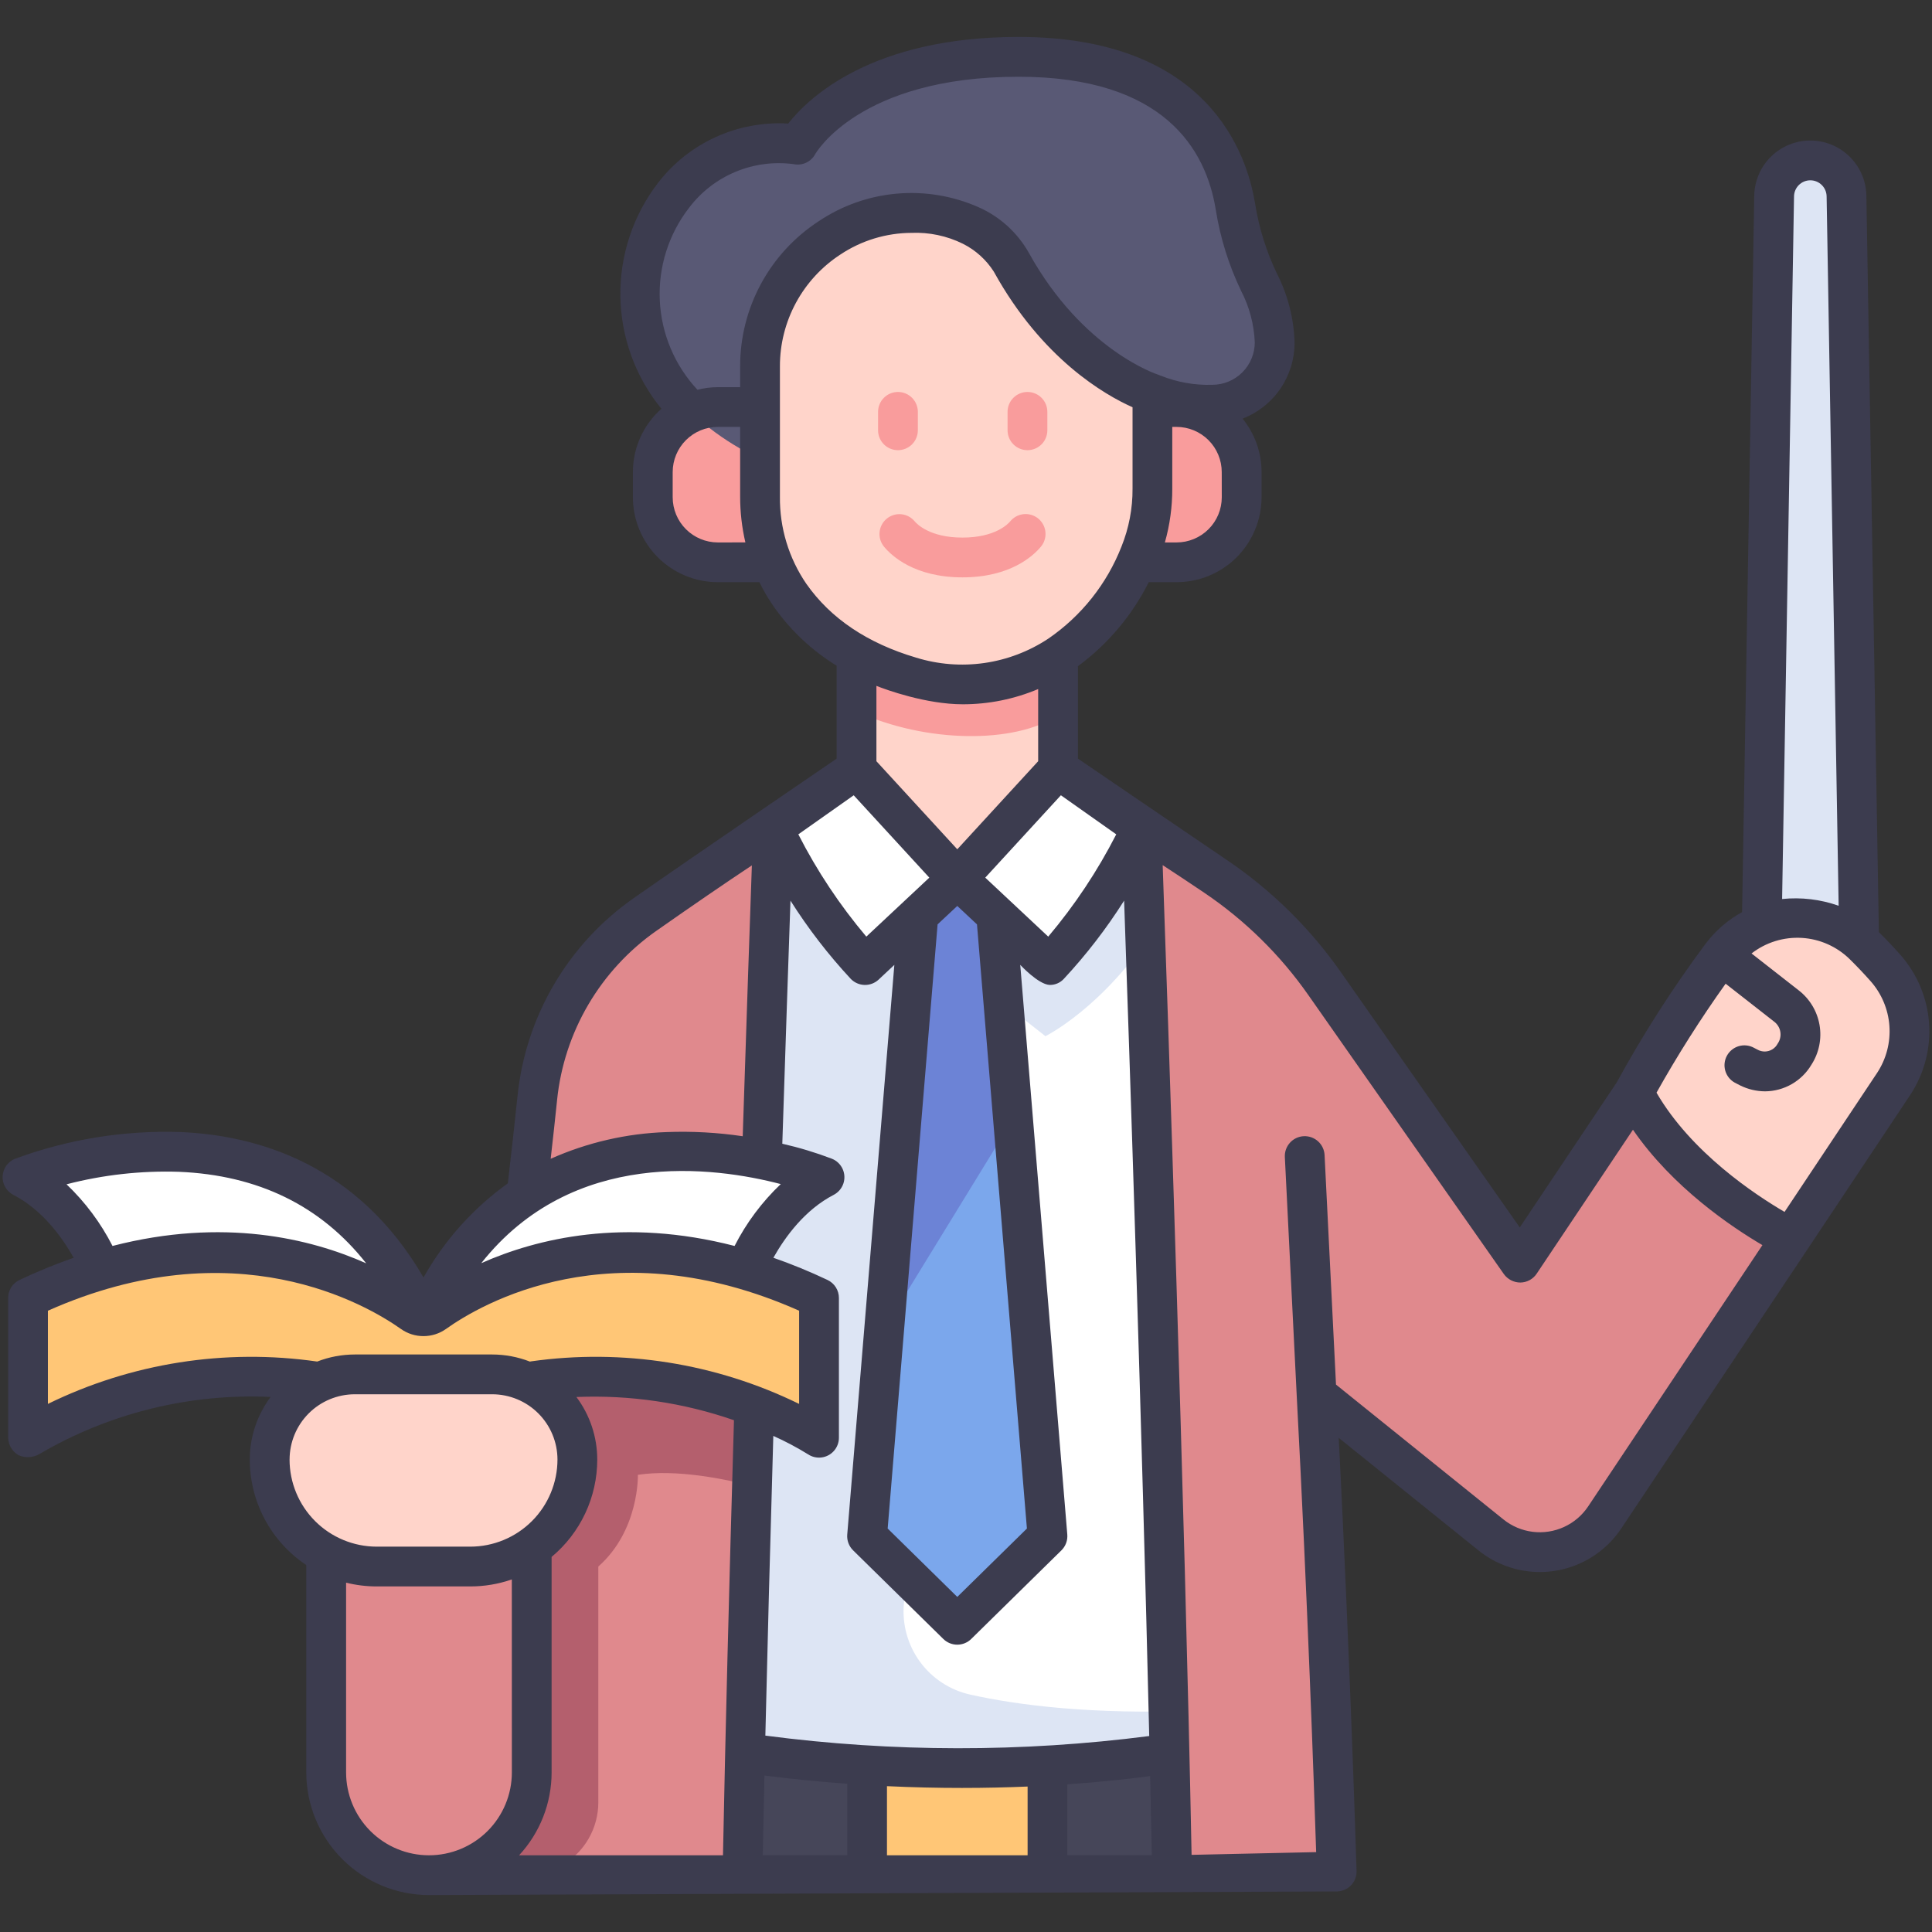 <svg id="vector" xmlns="http://www.w3.org/2000/svg" width="24" height="24" viewBox="0 0 340 340"><rect x="0" y="0" width="340" height="340" fill="#333333" stroke="none"/><g id="group"><path fill="#dde5f4" d="M 318.586 28.226 C 316.917 28.226 315.312 28.883 314.122 30.053 C 312.931 31.224 312.248 32.817 312.219 34.486 L 309.927 169.686 L 327.246 169.686 L 324.953 34.486 C 324.925 32.817 324.241 31.223 323.051 30.053 C 321.86 28.882 320.256 28.226 318.586 28.226 Z" stroke-width="1"/><path fill="#ffd4ca" d="M 287.528 192.289 C 292.112 183.885 297.283 175.814 303 168.136 C 304.915 165.61 307.512 163.681 310.483 162.577 C 313.455 161.472 316.681 161.238 319.781 161.9 C 322.881 162.563 325.729 164.096 327.99 166.319 C 329.258 167.566 330.539 168.904 331.79 170.327 C 334.253 173.092 335.733 176.595 335.997 180.288 C 336.262 183.981 335.297 187.66 333.254 190.748 L 315.183 217.889 C 315.183 217.889 295.8 208.385 287.528 192.289 Z" stroke-width="1"/><path fill="#464659" d="M 130.667 330 L 152.592 330 C 163.007 327.339 173.927 327.339 184.342 330 L 206.268 330 L 211.962 302.49 L 125.293 302.49 Z" stroke-width="1"/><path fill="#ffc676" d="M 152.592 306.97 L 184.341 306.97 L 184.341 330 L 152.592 330 Z" stroke-width="1"/><path fill="#ffffff" d="M 136.057 145.677 L 200.877 145.677 C 200.877 145.677 210.877 211.697 210.554 307.677 C 210.554 307.677 174.416 315.512 125.721 307.677 C 125.721 307.681 118.367 236.69 136.057 145.677 Z" stroke-width="1"/><path fill="#dde5f4" d="M 210.554 307.681 C 210.562 305.454 210.562 303.25 210.554 301.056 C 192.138 301.756 179.181 300.101 170.743 298.222 C 167.192 297.432 164.047 295.375 161.899 292.439 C 159.751 289.502 158.744 285.882 159.067 282.258 L 169.367 166.306 L 156.959 145.677 L 136.057 145.677 C 118.367 236.69 125.721 307.677 125.721 307.677 C 174.416 315.516 210.554 307.681 210.554 307.681 Z" stroke-width="1"/><path fill="#dde5f4" d="M 200.877 145.677 L 136.057 145.677 Q 134.613 153.11 133.39 160.352 C 134.402 162.209 141.704 175.2 151.659 182.352 L 168.279 170 L 183.979 182.35 C 183.979 182.35 194.169 177.336 203.131 163.463 C 201.829 151.963 200.877 145.677 200.877 145.677 Z" stroke-width="1"/><path fill="#7ba7ec" d="M 155.6 233.875 L 152.587 270.341 L 168.462 285.936 L 184.337 270.341 L 178.27 196.917 C 169.172 206.293 161.694 218.762 155.6 233.875 Z" stroke-width="1"/><path fill="#6c83d6" d="M 178.275 196.917 L 174.545 151.765 L 162.39 151.765 L 155.605 233.875 L 178.275 196.917 Z" stroke-width="1"/><path fill="#ffffff" d="M 186.2 135.319 L 150.735 135.319 L 136.057 145.677 C 140.177 154.512 145.634 162.661 152.235 169.835 L 168.467 154.63 L 184.7 169.835 C 191.301 162.661 196.758 154.512 200.878 145.677 Z" stroke-width="1"/><path fill="#ffd4ca" d="M 150.735 125.2 L 150.735 135.319 L 168.467 154.63 L 186.199 135.319 L 186.199 125.884 L 150.735 125.2 Z" stroke-width="1"/><path fill="#f99c9c" d="M 150.735 125.2 C 162.941 130.819 178.629 130.918 186.199 125.884 L 186.199 112.784 L 150.735 112.784 Z" stroke-width="1"/><path fill="#e0898d" d="M 136.057 145.677 C 136.057 145.677 135.113 171.777 133.983 207.037 C 129.871 223.664 129.883 242.063 132.334 261.508 C 131.667 285.088 131.06 309.062 130.667 330 L 91.743 329.982 C 91.743 329.982 84.843 272.374 91.597 218.851 C 92.697 210.104 93.708 201.467 94.56 193.208 C 95.22 186.79 97.252 180.587 100.517 175.022 C 103.783 169.457 108.207 164.659 113.488 160.952 C 120.846 155.791 129.321 149.968 136.057 145.677 Z" stroke-width="1"/><path fill="#b45f6d" d="M 132.334 261.508 C 132.634 250.808 132.952 240.187 133.265 229.967 L 94.831 225.637 L 90.6 226.584 C 83.878 277.774 74.532 329.974 74.532 329.974 L 92.488 329.983 C 94.735 329.984 96.944 329.393 98.891 328.27 C 100.838 327.147 102.455 325.531 103.579 323.585 C 104.703 321.639 105.295 319.43 105.295 317.183 L 105.295 275.683 C 112.538 269.283 112.258 259.542 112.258 259.542 C 119.054 258.518 127.551 260.269 132.334 261.508 Z" stroke-width="1"/><path fill="#e0898d" d="M 287.528 192.289 L 267.52 222.2 L 233.127 173.121 C 227.928 165.694 221.409 159.283 213.897 154.208 C 210.266 151.757 205.882 148.861 200.877 145.673 C 200.877 145.673 204.887 256.527 206.268 329.996 L 235.254 329.996 C 235.254 329.996 234.068 290.034 231.696 245.401 L 262.377 270.112 C 264.362 271.71 266.753 272.725 269.282 273.041 C 271.81 273.358 274.378 272.963 276.695 271.903 C 279.012 270.843 280.989 269.158 282.403 267.038 L 315.185 217.885 Z" stroke-width="1"/><path fill="#ffffff" d="M 3.964 207.17 C 3.964 207.17 54.178 186.857 74.532 232.512 L 19.053 226.321 C 19.053 226.321 14.8 212.78 3.964 207.17 Z M 145.1 207.17 C 145.1 207.17 94.886 186.857 74.532 232.512 L 133.752 228.42 C 133.752 228.42 134.266 212.78 145.1 207.17 Z" stroke-width="1"/><path fill="#ffc676" d="M 74.532 232.512 C 74.532 232.512 48.826 209.469 8.1 226.99 C 7.16 227.397 6.358 228.071 5.796 228.928 C 5.234 229.784 4.934 230.787 4.935 231.812 L 4.935 248.171 C 4.934 248.818 5.155 249.446 5.561 249.949 C 5.966 250.453 6.533 250.802 7.166 250.938 C 7.798 251.074 8.458 250.988 9.035 250.696 C 18.712 245.756 44.441 235.662 74.535 248.568 C 104.635 235.662 130.36 245.756 140.035 250.696 C 140.612 250.988 141.272 251.074 141.904 250.938 C 142.537 250.802 143.104 250.453 143.509 249.949 C 143.915 249.446 144.136 248.818 144.135 248.171 L 144.135 231.812 C 144.136 230.787 143.836 229.784 143.274 228.928 C 142.712 228.071 141.91 227.397 140.97 226.99 C 100.237 209.469 74.532 232.512 74.532 232.512 Z" stroke-width="1"/><path fill="#e0898d" d="M 57.4 264.213 L 57.4 311.913 C 57.4 315.088 58.236 318.207 59.823 320.957 C 61.41 323.707 63.694 325.99 66.444 327.577 C 69.193 329.165 72.313 330 75.488 330 C 80.283 330 84.886 328.093 88.277 324.703 C 91.667 321.312 93.574 316.709 93.574 311.914 L 93.574 258.083 Z" stroke-width="1"/><path fill="#ffd4ca" d="M 62.439 241.868 L 86.625 241.868 C 90.597 241.868 94.41 243.448 97.219 246.256 C 100.027 249.065 101.607 252.878 101.607 256.85 C 101.607 261.843 99.621 266.637 96.09 270.168 C 92.559 273.699 87.765 275.685 82.772 275.685 L 66.291 275.685 C 61.298 275.685 56.504 273.699 52.973 270.168 C 49.442 266.637 47.456 261.843 47.456 256.85 C 47.456 252.878 49.036 249.065 51.844 246.256 C 54.653 243.448 58.466 241.868 62.438 241.868 Z" stroke-width="1"/><path fill="#f99c9c" d="M 126.326 71.629 L 136.561 71.629 L 136.561 98.956 L 126.326 98.956 C 124.317 98.956 122.343 98.427 120.603 97.423 C 118.864 96.418 117.419 94.973 116.414 93.234 C 115.41 91.494 114.881 89.52 114.881 87.511 L 114.881 83.074 C 114.881 80.04 116.088 77.127 118.233 74.981 C 120.379 72.836 123.292 71.629 126.326 71.629 Z M 207.069 98.956 L 196.834 98.956 L 196.834 71.629 L 207.069 71.629 C 209.078 71.629 211.052 72.158 212.792 73.162 C 214.531 74.167 215.976 75.612 216.981 77.352 C 217.985 79.091 218.514 81.065 218.514 83.074 L 218.514 87.511 C 218.514 89.52 217.985 91.494 216.981 93.234 C 215.976 94.973 214.531 96.418 212.792 97.423 C 211.052 98.427 209.078 98.956 207.069 98.956 Z" stroke-width="1"/><path fill="#595975" d="M 140.386 25.455 C 136.274 24.867 132.079 25.386 128.235 26.959 C 124.39 28.531 121.034 31.1 118.512 34.4 C 109.959 45.127 106.836 69.463 136.641 82.1 L 201.392 72.366 C 205.11 72.926 208.87 73.16 212.629 73.066 C 218.636 72.918 224.346 66.266 224.322 60.256 C 224.203 56.559 223.26 52.934 221.561 49.648 C 219.551 45.456 218.157 40.996 217.423 36.406 C 215.862 26.68 208.866 10 179.242 10 C 148.813 10 140.386 25.455 140.386 25.455 Z" stroke-width="1"/><path fill="#ffd4ca" d="M 139.055 104.776 C 142.825 110.157 149.255 115.839 160.214 119.084 C 164.596 120.424 169.221 120.778 173.756 120.121 C 178.292 119.465 182.626 117.812 186.448 115.284 C 192.832 110.917 197.759 104.732 200.59 97.534 C 202.074 93.863 202.827 89.938 202.806 85.979 L 202.806 73.708 C 202.805 72.464 202.459 71.243 201.808 70.183 C 201.157 69.122 200.226 68.262 199.117 67.697 C 194.149 65.151 185.108 59.062 177.961 46.121 C 176.56 43.506 174.376 41.394 171.716 40.081 Q 171.286 39.875 170.816 39.671 C 153.289 32.071 133.754 45.344 133.754 64.448 L 133.754 87.376 C 133.695 93.581 135.547 99.657 139.055 104.776 Z" stroke-width="1"/><path fill="#f99c9c" d="M 158.025 79.225 C 157.097 79.225 156.206 78.856 155.55 78.2 C 154.894 77.544 154.525 76.653 154.525 75.725 L 154.525 72.478 C 154.525 71.55 154.894 70.659 155.55 70.003 C 156.206 69.347 157.097 68.978 158.025 68.978 C 158.953 68.978 159.844 69.347 160.5 70.003 C 161.156 70.659 161.525 71.55 161.525 72.478 L 161.525 75.725 C 161.525 76.653 161.156 77.544 160.5 78.2 C 159.844 78.856 158.953 79.225 158.025 79.225 Z M 180.815 79.225 C 179.887 79.225 178.996 78.856 178.34 78.2 C 177.684 77.544 177.315 76.653 177.315 75.725 L 177.315 72.478 C 177.315 71.55 177.684 70.659 178.34 70.003 C 178.996 69.347 179.887 68.978 180.815 68.978 C 181.743 68.978 182.634 69.347 183.29 70.003 C 183.946 70.659 184.315 71.55 184.315 72.478 L 184.315 75.725 C 184.315 76.653 183.946 77.544 183.29 78.2 C 182.634 78.856 181.743 79.225 180.815 79.225 Z M 169.373 101.607 C 160.957 101.607 156.916 97.83 155.573 96.207 C 154.984 95.492 154.702 94.572 154.79 93.651 C 154.877 92.729 155.327 91.878 156.04 91.287 C 156.752 90.696 157.671 90.411 158.593 90.496 C 159.516 90.58 160.368 91.027 160.961 91.738 C 161.361 92.217 163.632 94.607 169.377 94.607 C 175.122 94.607 177.396 92.217 177.793 91.738 C 178.264 91.167 178.905 90.759 179.622 90.574 C 180.339 90.39 181.097 90.438 181.785 90.711 C 182.474 90.984 183.058 91.469 183.453 92.095 C 183.849 92.721 184.036 93.457 183.987 94.196 C 183.938 94.935 183.656 95.64 183.181 96.208 C 181.83 97.831 177.789 101.607 169.373 101.607 Z" stroke-width="1"/><path fill="#3c3c4f" d="M 330.65 164.036 L 328.45 34.426 C 328.405 31.84 327.345 29.373 325.5 27.56 C 323.655 25.747 321.17 24.73 318.584 24.73 C 315.997 24.73 313.512 25.747 311.667 27.56 C 309.822 29.373 308.762 31.84 308.717 34.426 L 306.579 160.517 C 304.109 161.87 301.951 163.728 300.247 165.97 L 300.237 165.979 L 300.231 165.989 C 300.221 166.002 300.21 166.014 300.201 166.027 C 294.404 173.802 289.164 181.976 284.518 190.489 L 267.453 216.01 L 235.993 171.116 C 230.552 163.335 223.726 156.621 215.855 151.311 C 211.655 148.477 189.7 133.505 189.7 133.505 L 189.7 117.24 C 194.96 113.363 199.229 108.297 202.159 102.456 L 207.068 102.456 C 211.029 102.452 214.83 100.874 217.631 98.074 C 220.431 95.273 222.009 91.472 222.013 87.511 L 222.013 83.074 C 222.014 79.65 220.833 76.328 218.669 73.674 C 221.376 72.63 223.703 70.785 225.337 68.388 C 226.972 65.99 227.839 63.151 227.822 60.249 C 227.696 56.033 226.635 51.896 224.716 48.14 C 222.852 44.252 221.559 40.116 220.879 35.858 C 219.462 27.029 212.571 6.5 179.243 6.5 C 153.466 6.5 142.312 17.162 138.708 21.746 C 134.321 21.484 129.936 22.302 125.939 24.127 C 121.941 25.952 118.451 28.73 115.775 32.216 C 111.39 37.937 109.064 44.976 109.177 52.184 C 109.29 59.392 111.836 66.354 116.398 71.935 C 114.822 73.331 113.56 75.046 112.695 76.966 C 111.83 78.886 111.382 80.968 111.381 83.074 L 111.381 87.511 C 111.385 91.472 112.963 95.273 115.763 98.074 C 118.564 100.874 122.365 102.452 126.326 102.456 L 133.642 102.456 C 134.375 103.964 135.227 105.411 136.188 106.784 C 139.128 110.955 142.887 114.484 147.235 117.156 L 147.235 133.505 C 147.235 133.505 120.735 151.591 111.478 158.086 C 105.785 162.08 101.017 167.251 97.497 173.249 C 93.977 179.246 91.788 185.931 91.078 192.849 C 90.578 197.692 90.001 202.875 89.365 208.255 C 83.269 212.624 78.205 218.277 74.531 224.816 C 62.974 204.844 45.212 199.783 31.76 199.223 C 21.844 198.891 11.958 200.488 2.65 203.923 C 1.819 204.259 1.147 204.902 0.776 205.718 C 0.404 206.535 0.36 207.463 0.653 208.311 C 0.946 209.159 1.554 209.862 2.35 210.275 C 7.391 212.886 10.856 217.608 12.962 221.345 C 9.717 222.478 6.536 223.782 3.43 225.254 C 2.831 225.538 2.326 225.986 1.971 226.546 C 1.617 227.106 1.43 227.755 1.43 228.418 L 1.43 253.018 C 1.449 253.647 1.629 254.261 1.953 254.801 C 2.277 255.341 2.735 255.788 3.282 256.1 C 3.855 256.347 4.477 256.46 5.1 256.429 C 5.723 256.399 6.33 256.225 6.876 255.923 C 19.197 248.689 33.357 245.186 47.629 245.84 C 45.247 249.016 43.958 252.88 43.957 256.85 C 43.958 260.525 44.866 264.143 46.601 267.383 C 48.335 270.622 50.843 273.384 53.9 275.423 L 53.9 311.914 C 53.907 317.635 56.185 323.126 60.23 327.171 C 64.276 331.216 69.767 333.494 75.488 333.5 L 235.311 332.863 C 235.929 332.85 236.532 332.673 237.059 332.351 C 237.586 332.029 238.019 331.573 238.313 331.029 C 238.607 330.486 238.752 329.874 238.733 329.257 C 238.613 325.321 237.558 291.657 235.597 253.041 L 260.182 272.841 C 262.673 274.847 265.674 276.12 268.847 276.517 C 272.021 276.914 275.243 276.42 278.151 275.089 C 281.06 273.758 283.541 271.644 285.315 268.983 L 318.1 219.831 L 336.171 192.69 C 338.636 188.958 339.801 184.514 339.484 180.053 C 339.167 175.591 337.385 171.357 334.417 168.011 C 333.238 166.677 331.969 165.343 330.65 164.036 Z M 196.441 146.831 C 193.151 153.268 189.136 159.307 184.473 164.831 L 173.389 154.449 L 186.7 139.953 Z M 168.467 159.431 L 171.934 162.678 L 180.719 268.999 L 168.467 281.03 L 156.215 268.994 L 165 162.673 Z M 154.235 133.961 L 154.235 120.7 C 155.828 121.347 162.945 123.942 169.447 123.942 C 173.999 123.943 178.506 123.031 182.7 121.261 L 182.7 133.961 L 168.467 149.461 Z M 215.013 87.516 C 215.011 89.622 214.172 91.642 212.683 93.131 C 211.194 94.62 209.174 95.459 207.068 95.461 L 205 95.461 C 205.872 92.378 206.31 89.188 206.3 85.984 L 206.3 75.129 L 207.061 75.129 C 209.167 75.131 211.187 75.97 212.676 77.459 C 214.165 78.948 215.004 80.968 215.006 83.074 Z M 126.326 95.461 C 124.22 95.459 122.2 94.62 120.711 93.131 C 119.222 91.642 118.383 89.622 118.381 87.516 L 118.381 83.074 C 118.383 80.968 119.222 78.948 120.711 77.459 C 122.2 75.97 124.22 75.131 126.326 75.129 L 130.252 75.129 L 130.252 87.376 C 130.25 90.096 130.559 92.807 131.174 95.456 Z M 130.252 64.453 L 130.252 68.134 L 126.326 68.134 C 125.115 68.139 123.91 68.292 122.736 68.589 C 118.733 64.3 116.384 58.723 116.112 52.862 C 115.839 47.002 117.661 41.231 121.249 36.589 C 123.363 33.787 126.184 31.597 129.423 30.244 C 132.661 28.891 136.202 28.424 139.681 28.889 C 140.415 29.04 141.179 28.951 141.859 28.636 C 142.539 28.32 143.1 27.794 143.459 27.136 C 143.533 27 151.215 13.506 179.243 13.506 C 204.832 13.506 212.249 26.266 213.967 36.97 C 214.754 41.893 216.25 46.675 218.406 51.17 C 219.871 53.991 220.696 57.101 220.822 60.277 C 220.812 62.25 220.022 64.14 218.625 65.534 C 217.229 66.927 215.337 67.713 213.364 67.719 C 210.261 67.818 207.172 67.273 204.29 66.119 C 204.238 66.095 204.183 66.085 204.131 66.064 C 204.031 66.018 203.929 65.977 203.825 65.941 C 203.693 65.9 190.54 61.662 181.025 44.434 C 179.017 40.901 175.925 38.107 172.208 36.465 C 167.686 34.464 162.73 33.642 157.804 34.078 C 152.878 34.514 148.143 36.193 144.043 38.957 C 139.806 41.723 136.325 45.504 133.917 49.955 C 131.509 54.405 130.249 59.388 130.252 64.448 Z M 141.922 102.773 C 138.817 98.247 137.186 92.869 137.253 87.381 L 137.253 64.448 C 137.25 60.547 138.221 56.707 140.077 53.276 C 141.933 49.846 144.616 46.932 147.883 44.8 C 151.59 42.328 155.944 40.999 160.4 40.981 C 163.519 40.852 166.621 41.505 169.423 42.881 C 171.662 43.997 173.556 45.702 174.899 47.812 C 183.375 63.16 194.418 69.492 199.309 71.669 L 199.309 85.979 C 199.333 89.483 198.668 92.958 197.354 96.206 C 194.782 102.765 190.299 108.403 184.489 112.388 C 181.099 114.635 177.251 116.101 173.226 116.679 C 169.2 117.257 165.095 116.932 161.21 115.729 C 152.662 113.2 146.173 108.836 141.922 102.768 Z M 150.238 139.958 L 163.546 154.45 L 152.459 164.83 C 147.794 159.308 143.778 153.268 140.492 146.83 Z M 98.038 193.572 C 98.645 187.652 100.519 181.931 103.53 176.798 C 106.542 171.666 110.622 167.24 115.494 163.822 C 121.942 159.3 127.573 155.442 132.316 152.294 C 131.998 161.317 131.396 178.684 130.706 199.959 C 126.269 199.301 121.781 199.056 117.299 199.228 C 110.263 199.462 103.339 201.059 96.911 203.928 C 97.321 200.348 97.7 196.874 98.042 193.567 Z M 137.4 208.379 C 134.093 211.521 131.345 215.203 129.274 219.267 C 109.816 214.244 94.538 217.931 84.697 222.293 C 100.8 201.953 125.715 205.322 137.4 208.379 Z M 11.712 208.417 C 18.161 206.744 24.815 206.003 31.474 206.217 C 45.441 206.799 56.483 212.205 64.443 222.323 C 54.6 217.948 39.3 214.234 19.8 219.267 C 17.734 215.22 14.998 211.551 11.707 208.417 Z M 50.962 256.85 C 50.965 253.807 52.177 250.887 54.328 248.735 C 56.48 246.583 59.4 245.371 62.443 245.368 L 86.624 245.368 C 89.667 245.372 92.587 246.584 94.738 248.736 C 96.89 250.887 98.102 253.807 98.107 256.85 C 98.103 260.914 96.484 264.815 93.611 267.689 C 90.737 270.562 86.836 272.181 82.772 272.185 L 66.291 272.185 C 62.227 272.18 58.327 270.562 55.453 267.688 C 52.58 264.814 50.961 260.914 50.957 256.85 Z M 90.079 311.914 C 90.079 315.781 88.541 319.494 85.807 322.228 C 83.073 324.962 79.36 326.5 75.493 326.5 C 71.626 326.5 67.913 324.962 65.179 322.228 C 62.445 319.494 60.907 315.781 60.907 311.914 L 60.907 278.524 C 62.67 278.963 64.479 279.185 66.296 279.185 L 82.772 279.185 C 85.257 279.185 87.725 278.769 90.072 277.953 Z M 127.233 326.5 L 91.354 326.5 C 95.028 322.533 97.072 317.321 97.074 311.914 L 97.074 273.989 C 99.588 271.896 101.611 269.276 102.999 266.314 C 104.387 263.352 105.107 260.121 105.107 256.85 C 105.105 252.884 103.817 249.024 101.439 245.85 C 110.856 245.458 120.262 246.844 129.166 249.935 C 128.293 279.8 127.644 305.535 127.233 326.5 Z M 78.482 233.879 C 84.615 229.503 107.593 215.971 140.632 230.664 L 140.632 247.064 C 126.004 239.903 109.558 237.296 93.432 239.581 C 93.375 239.589 93.323 239.611 93.267 239.622 C 91.149 238.796 88.896 238.37 86.623 238.367 L 62.438 238.367 C 60.175 238.37 57.932 238.792 55.823 239.612 C 39.638 237.276 23.118 239.874 8.431 247.064 L 8.431 230.664 C 41.331 216.017 64.444 229.55 70.589 233.896 C 71.74 234.706 73.115 235.139 74.523 235.134 C 75.941 235.138 77.325 234.699 78.482 233.879 Z M 149.092 326.5 L 134.235 326.5 Q 134.365 319.8 134.529 312.466 Q 142.059 313.412 149.092 313.907 Z M 180.842 326.5 L 156.092 326.5 L 156.092 314.335 C 160.713 314.553 165.122 314.646 169.283 314.646 C 173.391 314.646 177.251 314.554 180.842 314.402 Z M 134.69 305.439 C 135.057 289.766 135.524 272.13 136.09 252.696 C 138.193 253.635 140.231 254.715 142.19 255.927 C 142.896 256.399 143.75 256.598 144.591 256.487 C 145.433 256.377 146.206 255.964 146.766 255.325 C 147.326 254.687 147.635 253.867 147.635 253.018 L 147.635 228.418 C 147.635 227.755 147.448 227.106 147.094 226.546 C 146.739 225.986 146.234 225.538 145.635 225.254 C 142.529 223.783 139.347 222.477 136.102 221.344 C 138.219 217.587 141.68 212.882 146.714 210.275 C 147.51 209.862 148.118 209.159 148.411 208.311 C 148.704 207.463 148.66 206.535 148.288 205.718 C 147.917 204.902 147.245 204.259 146.414 203.923 C 143.566 202.837 140.645 201.953 137.673 201.277 C 138.247 183.541 138.763 168.444 139.109 158.497 C 142.216 163.408 145.772 168.021 149.73 172.276 C 150.369 172.932 151.241 173.312 152.157 173.333 C 153.073 173.354 153.961 173.014 154.63 172.388 L 157.39 169.803 L 149.1 270.053 C 149.058 270.565 149.129 271.08 149.308 271.561 C 149.487 272.042 149.77 272.478 150.136 272.838 L 166.011 288.433 C 166.665 289.076 167.546 289.436 168.464 289.436 C 169.381 289.436 170.262 289.076 170.916 288.433 L 186.79 272.838 C 187.156 272.478 187.439 272.042 187.618 271.561 C 187.797 271.08 187.868 270.565 187.826 270.053 L 179.547 169.8 C 179.547 169.8 182.7 173.217 184.699 173.331 C 185.168 173.343 185.635 173.255 186.067 173.073 C 186.5 172.891 186.888 172.618 187.207 172.274 C 191.165 168.019 194.72 163.407 197.827 158.496 C 198.767 185.54 200.964 250.815 202.245 305.514 C 179.818 308.403 157.111 308.378 134.69 305.439 Z M 187.842 326.5 L 187.842 314.013 C 193.806 313.601 198.734 313.053 202.406 312.56 C 202.513 317.318 202.606 321.976 202.7 326.5 Z M 315.719 34.545 C 315.733 33.794 316.042 33.078 316.578 32.552 C 317.114 32.026 317.835 31.731 318.587 31.731 C 319.338 31.731 320.059 32.026 320.595 32.552 C 321.131 33.078 321.44 33.794 321.454 34.545 L 323.571 159.4 C 320.384 158.272 316.985 157.867 313.622 158.212 Z M 279.491 265.1 C 278.438 266.679 276.965 267.935 275.239 268.724 C 273.513 269.514 271.6 269.808 269.716 269.572 C 267.833 269.337 266.051 268.581 264.573 267.39 L 235.113 243.663 L 233.103 203.263 C 233.054 202.338 232.64 201.47 231.953 200.849 C 231.265 200.229 230.359 199.906 229.434 199.952 C 228.509 199.997 227.639 200.409 227.017 201.094 C 226.394 201.78 226.068 202.685 226.111 203.61 L 228.2 245.579 L 228.2 245.59 C 230.114 281.617 231.263 314.843 231.623 325.942 L 209.699 326.424 C 208.48 264.274 205.479 176.9 204.612 152.25 C 207.099 153.874 209.548 155.5 211.937 157.113 C 219.098 161.945 225.31 168.054 230.26 175.134 L 264.653 224.213 C 264.984 224.674 265.42 225.05 265.925 225.31 C 266.43 225.569 266.99 225.705 267.558 225.705 C 268.127 225.699 268.686 225.554 269.186 225.283 C 269.686 225.012 270.113 224.623 270.429 224.15 L 287.374 198.813 C 294.357 208.977 304.768 215.958 310.156 219.121 Z M 330.343 188.809 L 314.052 213.275 C 308.915 210.275 297.645 202.849 291.518 192.292 C 295.221 185.683 299.282 179.281 303.681 173.114 L 312.206 179.781 C 312.796 180.219 313.193 180.869 313.311 181.594 C 313.429 182.319 313.26 183.063 312.84 183.665 C 312.627 184.074 312.307 184.417 311.916 184.661 C 311.525 184.904 311.075 185.038 310.614 185.049 C 310.153 185.059 309.698 184.946 309.296 184.721 Q 308.979 184.566 308.653 184.388 C 307.839 183.946 306.882 183.845 305.994 184.106 C 305.106 184.368 304.357 184.971 303.912 185.784 C 303.468 186.596 303.363 187.553 303.622 188.442 C 303.881 189.331 304.482 190.082 305.293 190.529 C 305.612 190.704 305.927 190.866 306.233 191.015 C 307.601 191.694 309.106 192.05 310.633 192.058 C 312.279 192.044 313.893 191.606 315.32 190.786 C 316.747 189.965 317.938 188.79 318.778 187.375 C 320.115 185.307 320.626 182.809 320.208 180.381 C 319.791 177.954 318.474 175.77 316.522 174.268 L 308.243 167.793 C 310.759 165.84 313.902 164.867 317.081 165.054 C 320.261 165.242 323.267 166.579 325.536 168.814 C 326.816 170.074 328.036 171.362 329.173 172.645 C 331.12 174.834 332.291 177.606 332.502 180.528 C 332.714 183.451 331.955 186.362 330.343 188.809 Z" stroke-width="1"/></g></svg>